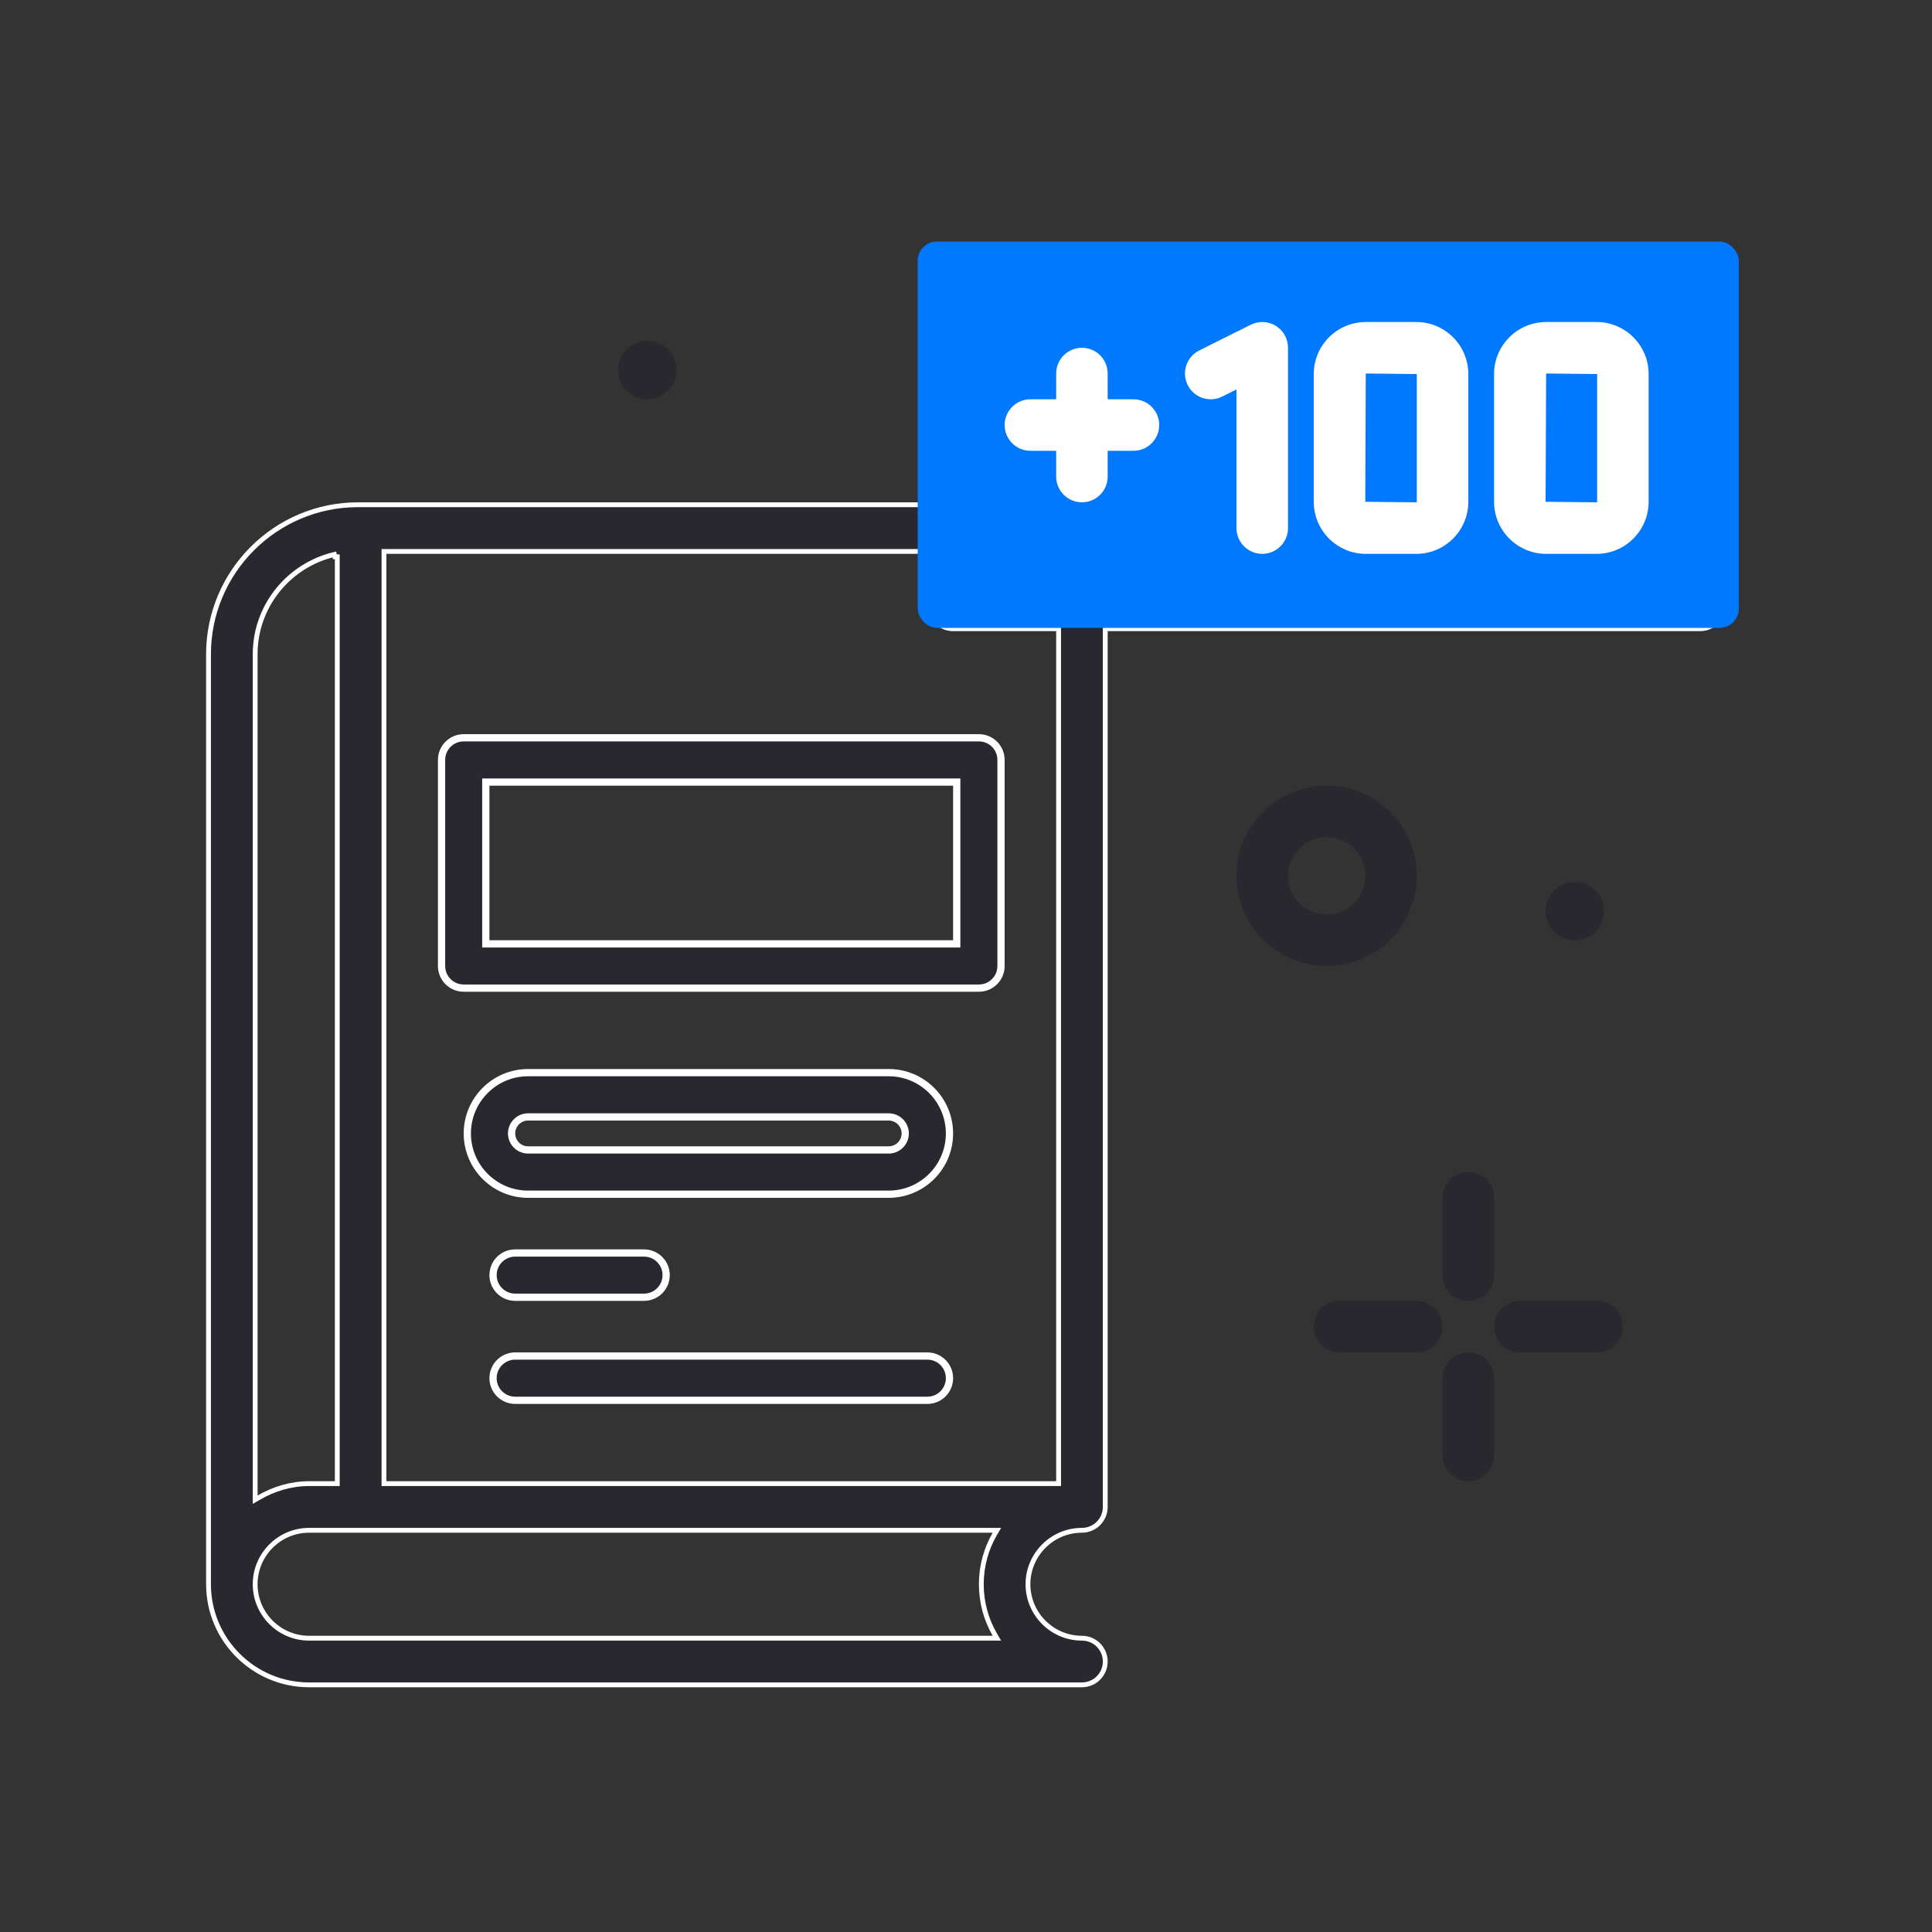<svg width="40" height="40" viewBox="0 0 40 40" fill="none" xmlns="http://www.w3.org/2000/svg">
<rect x="0" y="0" width="40" height="40" fill="#333333" stroke="none"/>
<path d="M29.333 18.133C29.333 17.104 28.496 16.267 27.467 16.267C26.438 16.267 25.6 17.104 25.6 18.133C25.6 19.163 26.438 20 27.467 20C28.496 20 29.333 19.163 29.333 18.133ZM26.667 18.133C26.667 17.692 27.026 17.333 27.467 17.333C27.908 17.333 28.267 17.692 28.267 18.133C28.267 18.575 27.908 18.933 27.467 18.933C27.026 18.933 26.667 18.575 26.667 18.133Z" fill="#29282F"/>
<path d="M33.208 18.862C33.208 18.528 32.938 18.258 32.604 18.258C32.27 18.258 32 18.528 32 18.862C32 19.195 32.27 19.466 32.604 19.466C32.938 19.466 33.208 19.195 33.208 18.862Z" fill="#29282F"/>
<path d="M13.404 8.266C13.737 8.266 14.008 7.995 14.008 7.662C14.008 7.328 13.737 7.058 13.404 7.058C13.07 7.058 12.8 7.328 12.8 7.662C12.8 7.995 13.07 8.266 13.404 8.266Z" fill="#29282F"/>
<path d="M30.4 26.933C30.695 26.933 30.933 26.695 30.933 26.4V24.8C30.933 24.505 30.695 24.267 30.4 24.267C30.105 24.267 29.867 24.505 29.867 24.8V26.4C29.867 26.695 30.105 26.933 30.4 26.933Z" fill="#29282F"/>
<path d="M30.4 28C30.105 28 29.867 28.239 29.867 28.533V30.133C29.867 30.428 30.105 30.667 30.4 30.667C30.695 30.667 30.933 30.428 30.933 30.133V28.533C30.933 28.239 30.695 28 30.4 28Z" fill="#29282F"/>
<path d="M29.333 26.933H27.733C27.439 26.933 27.2 27.172 27.2 27.467C27.2 27.761 27.439 28 27.733 28H29.333C29.628 28 29.867 27.761 29.867 27.467C29.867 27.172 29.628 26.933 29.333 26.933Z" fill="#29282F"/>
<path d="M33.067 26.933H31.467C31.172 26.933 30.933 27.172 30.933 27.467C30.933 27.761 31.172 28 31.467 28H33.067C33.362 28 33.6 27.761 33.6 27.467C33.6 27.172 33.362 26.933 33.067 26.933Z" fill="#29282F"/>
<path d="M10.133 16.192H10.058V16.267V19.467V19.542H10.133H19.733H19.808V19.467V16.267V16.192H19.733H10.133ZM9.142 20V15.733C9.142 15.48 9.347 15.275 9.6 15.275H20.267C20.52 15.275 20.725 15.48 20.725 15.733V20C20.725 20.253 20.52 20.458 20.267 20.458H9.6C9.347 20.458 9.142 20.253 9.142 20Z" fill="#29282F" stroke="white" stroke-width="0.15"/>
<path d="M10.933 22.208H18.4C19.094 22.208 19.658 22.773 19.658 23.467C19.658 24.16 19.094 24.725 18.4 24.725H10.933C10.239 24.725 9.675 24.16 9.675 23.467C9.675 22.773 10.239 22.208 10.933 22.208ZM10.933 23.808H18.4C18.588 23.808 18.742 23.655 18.742 23.467C18.742 23.278 18.588 23.125 18.4 23.125H10.933C10.745 23.125 10.592 23.278 10.592 23.467C10.592 23.655 10.745 23.808 10.933 23.808Z" fill="#29282F" stroke="white" stroke-width="0.15"/>
<path d="M13.333 26.858H10.667C10.413 26.858 10.208 26.653 10.208 26.4C10.208 26.147 10.413 25.942 10.667 25.942H13.333C13.587 25.942 13.792 26.147 13.792 26.4C13.792 26.653 13.587 26.858 13.333 26.858Z" fill="#29282F" stroke="white" stroke-width="0.15"/>
<path d="M10.667 28.075H19.2C19.453 28.075 19.658 28.28 19.658 28.533C19.658 28.787 19.453 28.992 19.2 28.992H10.667C10.413 28.992 10.208 28.787 10.208 28.533C10.208 28.28 10.413 28.075 10.667 28.075Z" fill="#29282F" stroke="white" stroke-width="0.15"/>
<path d="M19.2 10.45H19.25V10.4V5.6C19.25 5.333 19.466 5.117 19.733 5.117H35.2C35.467 5.117 35.683 5.333 35.683 5.6V12.533C35.683 12.8 35.467 13.017 35.2 13.017H22.933H22.883V13.067V31.2C22.883 31.467 22.667 31.683 22.4 31.683C21.785 31.683 21.283 32.184 21.283 32.8C21.283 33.416 21.785 33.917 22.4 33.917C22.667 33.917 22.883 34.133 22.883 34.4C22.883 34.667 22.667 34.883 22.4 34.883H6.4C5.251 34.883 4.317 33.949 4.317 32.8V13.545C4.317 11.838 5.705 10.45 7.412 10.45H19.2ZM6.933 30.717H6.983V30.667V11.528H6.933L6.922 11.479C5.985 11.701 5.283 12.54 5.283 13.545V30.963V31.05L5.359 31.006C5.667 30.827 6.02 30.717 6.4 30.717H6.933ZM20.553 33.917H20.64L20.596 33.842C20.418 33.535 20.317 33.179 20.317 32.8C20.317 32.421 20.418 32.065 20.596 31.758L20.64 31.683H20.553H6.4C5.784 31.683 5.283 32.184 5.283 32.8C5.283 33.416 5.784 33.917 6.4 33.917H20.553ZM21.867 30.717H21.917V30.667V13.067V13.017H21.867H19.733C19.466 13.017 19.25 12.8 19.25 12.533V11.467V11.417H19.2H8H7.95V11.467V30.667V30.717H8H21.867ZM34.667 12.05H34.717V12V6.133V6.083H34.667H20.267H20.217V6.133V12V12.05H20.267H34.667Z" fill="#29282F" stroke="white" stroke-width="0.1"/>
<rect x="19" y="5" width="17" height="8" rx="0.4" fill="#0079FF"/>
<path d="M25.305 8.21L25.6 8.063V10.933C25.6 11.228 25.839 11.467 26.133 11.467C26.428 11.467 26.667 11.228 26.667 10.933V7.2C26.667 7.015 26.571 6.843 26.414 6.746C26.256 6.649 26.06 6.641 25.895 6.723L24.828 7.256C24.565 7.388 24.458 7.708 24.59 7.972C24.721 8.235 25.042 8.342 25.305 8.21V8.21Z" fill="white"/>
<path d="M28.277 11.467H29.323C29.917 11.467 30.4 10.983 30.4 10.389V7.744C30.4 7.15 29.917 6.667 29.323 6.667H28.277C27.683 6.667 27.2 7.15 27.2 7.744V10.389C27.2 10.983 27.683 11.467 28.277 11.467ZM28.277 7.733L29.333 7.744V10.389C29.333 10.396 29.328 10.4 29.323 10.4L28.267 10.389L28.277 7.733Z" fill="white"/>
<path d="M32.011 11.467H33.056C33.65 11.467 34.133 10.983 34.133 10.389V7.744C34.133 7.15 33.65 6.667 33.056 6.667H32.011C31.417 6.667 30.933 7.15 30.933 7.744V10.389C30.933 10.983 31.417 11.467 32.011 11.467ZM32.011 7.733L33.067 7.744V10.389C33.067 10.396 33.062 10.4 33.056 10.4L32 10.389L32.011 7.733Z" fill="white"/>
<path d="M21.333 9.333H21.867V9.867C21.867 10.161 22.105 10.4 22.4 10.4C22.695 10.4 22.933 10.161 22.933 9.867V9.333H23.467C23.762 9.333 24 9.094 24 8.8C24 8.505 23.762 8.267 23.467 8.267H22.933V7.733C22.933 7.439 22.695 7.2 22.4 7.2C22.105 7.2 21.867 7.439 21.867 7.733V8.267H21.333C21.039 8.267 20.8 8.505 20.8 8.8C20.8 9.094 21.039 9.333 21.333 9.333Z" fill="white"/>
</svg>
